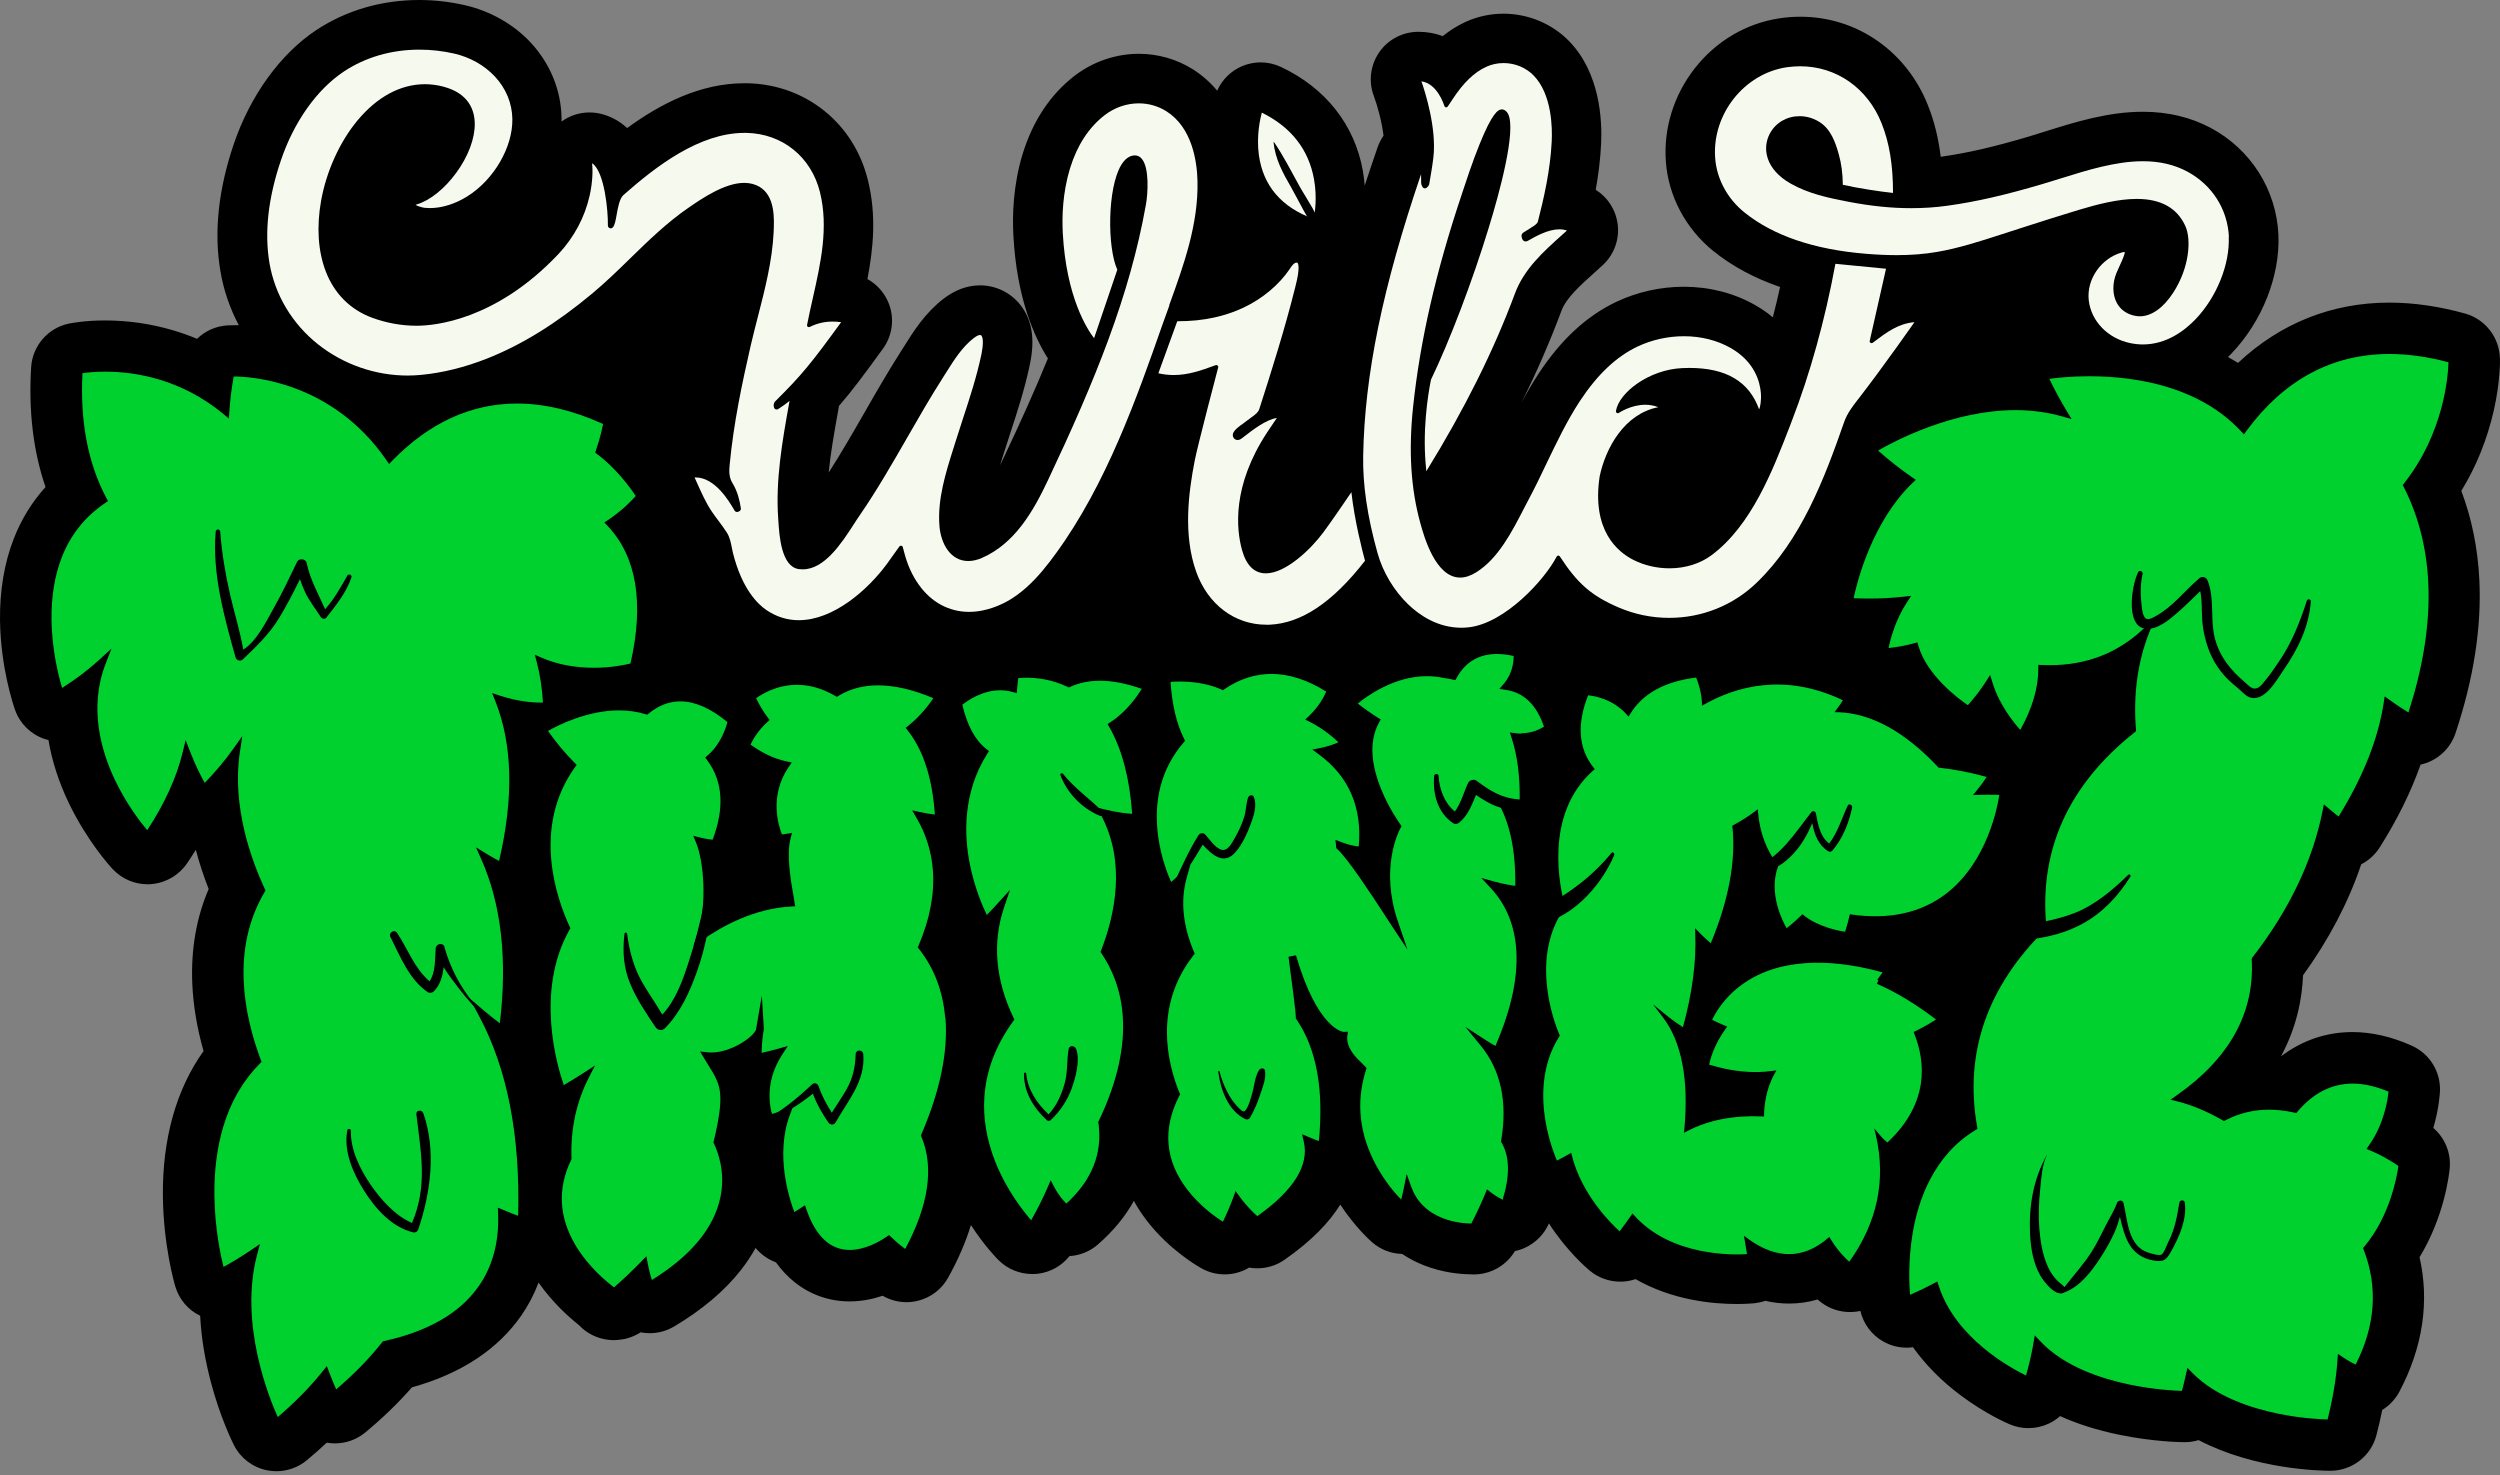 <svg width="200" height="118" viewBox="0 0 200 118" fill="none" xmlns="http://www.w3.org/2000/svg" class="h-auto w-[80px] sm:w-[100px] lg:w-[160px] xl:w-[200px]"><rect x="0" y="0" width="200" height="118" fill="#808080" stroke="none"/><path d="M199.991 28.665C199.949 26.988 198.819 25.532 197.203 25.082C195.116 24.5 193.077 24.209 191.143 24.209C186.545 24.209 182.419 25.865 179.042 29.032C178.778 28.866 178.508 28.714 178.238 28.561C178.328 28.471 178.425 28.381 178.515 28.284C180.97 25.72 182.412 22.081 182.273 18.789C182.197 17.008 181.649 15.275 180.692 13.771C179.749 12.295 178.425 11.068 176.865 10.236C175.256 9.377 173.425 8.941 171.435 8.941C168.633 8.941 165.998 9.772 163.668 10.5C163.197 10.646 162.753 10.791 162.33 10.916C159.515 11.754 157.337 12.253 155.285 12.537C155.278 12.537 155.264 12.537 155.257 12.537C155.07 11.013 154.73 9.647 154.21 8.365C153.378 6.286 151.998 4.533 150.222 3.285C148.406 2.01 146.263 1.338 144.03 1.338C143.482 1.338 142.927 1.379 142.38 1.462C139.717 1.857 137.303 3.271 135.591 5.454C133.906 7.603 133.08 10.25 133.268 12.912C133.462 15.677 134.849 18.29 137.068 20.085C138.572 21.298 140.355 22.254 142.407 22.961C142.227 23.779 142.033 24.59 141.825 25.387C141.395 25.02 140.916 24.694 140.403 24.403C138.725 23.446 136.756 22.94 134.71 22.94C132.845 22.94 130.979 23.356 129.308 24.146C126.916 25.283 124.87 27.175 123.06 29.933C122.568 30.689 122.124 31.451 121.715 32.214C122.956 29.726 124.01 27.293 124.912 24.874C125.3 23.834 126.368 22.878 127.602 21.769C127.803 21.589 128.004 21.409 128.199 21.229C129.121 20.39 129.579 19.149 129.412 17.909C129.26 16.779 128.615 15.781 127.658 15.185C127.866 14.021 128.025 12.794 128.088 11.533C128.185 9.55 127.984 5.843 125.55 3.313C124.19 1.906 122.27 1.095 120.272 1.095C119.218 1.095 118.171 1.324 117.228 1.76C116.542 2.079 115.945 2.467 115.418 2.89C114.808 2.661 114.156 2.544 113.477 2.544C112.222 2.544 111.043 3.153 110.335 4.186C109.628 5.219 109.462 6.522 109.912 7.693C110.204 8.483 110.55 9.751 110.682 10.853C110.488 11.131 110.328 11.443 110.211 11.775C109.843 12.835 109.503 13.861 109.177 14.845C109.15 14.464 109.094 14.062 109.025 13.646C108.366 9.98 106.043 7.035 102.479 5.357C101.966 5.115 101.411 4.99 100.856 4.99C100.343 4.99 99.837 5.094 99.358 5.295C98.471 5.676 97.763 6.376 97.375 7.256C96.82 6.591 96.175 6.016 95.44 5.551C94.144 4.734 92.646 4.304 91.106 4.304C89.269 4.304 87.445 4.928 85.975 6.057C84.033 7.554 82.632 9.654 81.814 12.309C81.044 14.818 80.982 17.25 81.072 18.851C81.343 23.911 82.785 27.036 83.832 28.672C82.785 31.25 81.578 33.905 80.247 36.718C80.171 36.885 80.087 37.051 80.004 37.224C80.032 37.141 80.06 37.058 80.08 36.975C80.136 36.795 80.191 36.614 80.247 36.441C80.42 35.887 80.6 35.339 80.788 34.757C81.377 32.962 81.987 31.105 82.397 29.116C82.82 27.085 82.556 25.526 81.592 24.347C80.808 23.384 79.644 22.829 78.402 22.829C77.39 22.829 76.405 23.19 75.476 23.904C74.006 25.04 73.091 26.489 72.362 27.66C72.272 27.799 72.189 27.937 72.099 28.069C71.052 29.712 70.088 31.382 69.159 33.004C68.202 34.674 67.279 36.275 66.295 37.807C66.447 36.233 66.739 34.612 67.037 32.941L67.12 32.47C68.146 31.292 69.089 30.023 70.636 27.896C71.405 26.835 71.579 25.449 71.086 24.236C70.754 23.412 70.15 22.746 69.394 22.324C69.866 19.87 70.129 17.209 69.429 14.395C68.874 12.163 67.668 10.25 65.941 8.864C64.207 7.471 62.079 6.709 59.783 6.66C59.707 6.66 59.624 6.66 59.547 6.66C56.018 6.66 52.842 8.296 50.172 10.243C49.479 9.599 48.737 9.28 48.133 9.121C47.814 9.038 47.489 8.996 47.163 8.996C46.365 8.996 45.575 9.245 44.923 9.724C44.923 9.62 44.923 9.516 44.923 9.412C44.881 7.187 43.994 5.052 42.44 3.389C41.067 1.92 39.188 0.866 37.163 0.409C35.97 0.139 34.75 0 33.529 0C30.527 0 27.684 0.832 25.305 2.405C22.421 4.318 20.014 7.651 18.69 11.56C17.462 15.199 17.102 18.609 17.636 21.707C17.892 23.225 18.392 24.673 19.106 26.018C18.953 26.018 18.822 26.018 18.704 26.018C18.44 26.018 18.26 26.024 18.197 26.032C17.261 26.087 16.401 26.482 15.763 27.106C15.132 26.842 14.488 26.614 13.829 26.42C12.067 25.9 10.244 25.636 8.399 25.636C6.797 25.636 5.722 25.844 5.521 25.886C3.836 26.232 2.595 27.667 2.491 29.386C2.276 32.907 2.664 36.115 3.642 38.964C2.567 40.149 1.714 41.528 1.104 43.088C0.348 45.028 -0.026 47.232 0.001 49.623C0.05 53.414 1.083 56.45 1.201 56.783C1.582 57.871 2.435 58.723 3.524 59.104C3.642 59.146 3.76 59.181 3.878 59.208C4.155 60.879 4.703 62.577 5.521 64.275C6.984 67.303 8.808 69.313 9.016 69.528C9.737 70.304 10.75 70.741 11.804 70.741C11.901 70.741 11.998 70.741 12.102 70.727C13.26 70.637 14.314 70.02 14.966 69.064C15.209 68.703 15.444 68.343 15.666 67.983C15.958 69.105 16.318 70.159 16.693 71.122C15.708 73.416 15.271 75.946 15.382 78.677C15.458 80.43 15.757 82.239 16.284 84.082C14.099 87.146 12.983 91.11 13.031 95.698C13.073 99.586 13.926 102.587 14.023 102.913C14.328 103.946 15.049 104.798 16.013 105.262C16.096 106.947 16.381 108.693 16.852 110.502C17.608 113.399 18.607 115.395 18.718 115.617C19.244 116.649 20.208 117.384 21.346 117.62C21.602 117.675 21.859 117.696 22.115 117.696C22.996 117.696 23.856 117.391 24.549 116.816C25.104 116.358 25.631 115.894 26.137 115.416C26.352 115.45 26.574 115.471 26.796 115.471C27.677 115.471 28.537 115.166 29.23 114.591C30.624 113.434 31.872 112.228 32.954 110.987C36.872 109.899 39.812 107.965 41.705 105.242C42.267 104.431 42.731 103.544 43.085 102.608C44.209 104.209 45.505 105.366 46.31 106.004C46.92 106.656 47.752 107.078 48.647 107.182C48.799 107.203 48.952 107.21 49.097 107.21C49.285 107.21 49.472 107.196 49.659 107.168C49.805 107.148 49.943 107.127 50.082 107.092C50.498 106.988 50.893 106.815 51.254 106.586C51.49 106.635 51.732 106.656 51.975 106.656C52.655 106.656 53.327 106.475 53.924 106.122C56.177 104.784 57.987 103.253 59.291 101.582C59.735 101.014 60.116 100.432 60.449 99.836C60.872 100.349 61.434 100.751 62.072 100.986C62.508 101.589 63.001 102.116 63.542 102.553C64.804 103.571 66.336 104.112 67.966 104.112C68.916 104.112 69.811 103.932 70.608 103.661C71.191 103.994 71.849 104.174 72.515 104.174C72.82 104.174 73.118 104.14 73.423 104.063C74.457 103.814 75.337 103.142 75.85 102.213C76.648 100.778 77.258 99.371 77.674 98.006C78.742 99.642 79.713 100.647 79.879 100.806C80.6 101.527 81.571 101.922 82.577 101.922C82.736 101.922 82.903 101.915 83.062 101.894C84.054 101.769 84.948 101.257 85.559 100.487C86.377 100.439 87.181 100.127 87.833 99.558C89.047 98.498 90.011 97.334 90.711 96.072C91.002 96.606 91.342 97.126 91.73 97.632C93.568 100.03 95.898 101.347 96.154 101.485C96.723 101.797 97.347 101.95 97.978 101.95C98.36 101.95 98.741 101.894 99.109 101.776C99.4 101.686 99.677 101.562 99.934 101.409C100.149 101.444 100.364 101.464 100.586 101.464C101.341 101.464 102.104 101.243 102.756 100.785C104.927 99.281 106.334 97.791 107.222 96.371C108.408 98.165 109.607 99.24 109.767 99.378C110.439 99.968 111.292 100.293 112.166 100.314C112.693 100.667 113.276 100.972 113.907 101.222C115.404 101.811 116.812 101.936 117.603 101.943C117.7 101.95 117.804 101.957 117.901 101.957C118.976 101.957 120.016 101.506 120.744 100.695C120.806 100.626 120.869 100.55 120.924 100.48C121.021 100.356 121.112 100.224 121.195 100.085C121.472 100.03 121.743 99.94 121.999 99.822C122.859 99.427 123.539 98.734 123.913 97.874C125.328 100.064 126.909 101.423 127.172 101.645C127.859 102.22 128.726 102.532 129.613 102.532C129.745 102.532 129.884 102.532 130.015 102.511C130.3 102.483 130.577 102.421 130.848 102.331C133.781 104.015 136.991 104.32 138.954 104.32C139.744 104.32 140.271 104.264 140.369 104.258C140.667 104.223 140.951 104.16 141.228 104.063C141.859 104.216 142.497 104.285 143.142 104.285C143.905 104.285 144.668 104.174 145.403 103.959C145.542 104.077 145.653 104.16 145.722 104.216C146.381 104.701 147.178 104.964 147.989 104.964C148.184 104.964 148.371 104.951 148.565 104.923C148.655 104.909 148.738 104.895 148.829 104.874C149.071 105.893 149.716 106.78 150.638 107.307C151.221 107.647 151.88 107.813 152.538 107.813C152.705 107.813 152.871 107.799 153.038 107.778C154.036 109.178 155.319 110.481 156.859 111.632C158.842 113.115 160.603 113.877 160.797 113.953C161.269 114.154 161.775 114.251 162.274 114.251C162.829 114.251 163.384 114.127 163.897 113.891C164.23 113.732 164.535 113.531 164.805 113.288C166.206 113.919 167.78 114.418 169.528 114.778C172.309 115.353 174.535 115.374 174.777 115.374C175.159 115.374 175.533 115.319 175.887 115.208C180.415 117.578 185.692 117.661 186.427 117.661C188.168 117.661 189.686 116.483 190.116 114.806C190.29 114.12 190.449 113.454 190.581 112.796C191.143 112.45 191.614 111.957 191.947 111.341C193.826 107.792 194.374 104.112 193.563 100.577C195.56 97.306 195.934 93.917 195.976 93.48C196.094 92.24 195.594 91.034 194.665 90.237C195.123 88.684 195.185 87.492 195.199 87.278C195.255 85.725 194.367 84.297 192.952 83.66C191.337 82.932 189.735 82.565 188.195 82.565C186.108 82.565 184.166 83.23 182.481 84.505C183.709 82.218 184.166 79.973 184.243 78.025C186.316 75.156 187.876 72.183 188.896 69.147C189.499 68.835 190.012 68.371 190.38 67.788C191.794 65.55 192.883 63.339 193.646 61.17C193.826 61.128 194.006 61.073 194.187 61.01C195.255 60.602 196.08 59.742 196.44 58.654C197.89 54.308 198.535 50.178 198.347 46.38C198.223 43.871 197.744 41.487 196.905 39.269C198.098 37.328 198.978 35.145 199.499 32.858C200.026 30.536 200.005 28.838 199.998 28.651" fill="black"></path><path d="M42.754 52.368L43.33 52.618C44.571 53.151 45.978 53.422 47.504 53.422C48.912 53.422 50.028 53.186 50.437 53.082C51.547 48.23 50.93 44.523 48.6 42.062L48.35 41.799L48.648 41.598C49.806 40.822 50.562 40.018 50.86 39.678C49.931 38.306 48.898 37.183 47.788 36.338L47.615 36.206L47.684 35.998C48.017 35.028 48.177 34.279 48.246 33.919C45.854 32.831 43.544 32.283 41.36 32.283C37.692 32.283 34.329 33.822 31.381 36.857L31.125 37.121L30.917 36.816C26.52 30.447 19.981 30.121 18.712 30.121H18.692C18.525 31.063 18.407 31.992 18.352 32.886L18.31 33.482L17.852 33.101C14.468 30.322 10.849 29.733 8.408 29.733C7.555 29.733 6.917 29.809 6.598 29.857C6.397 33.725 7.042 37.086 8.512 39.844L8.643 40.087L8.415 40.239C6.82 41.314 5.655 42.769 4.947 44.571C4.379 46.027 4.101 47.704 4.122 49.561C4.15 52.056 4.719 54.205 4.968 55.036C6.085 54.33 7.09 53.567 7.957 52.77L8.921 51.883L8.449 53.103C7.076 56.644 8.109 60.144 9.226 62.459C10.148 64.379 11.278 65.827 11.778 66.416C13.179 64.275 14.136 62.175 14.621 60.158L14.85 59.202L15.203 60.117C15.654 61.281 16.119 62.175 16.375 62.632C17.235 61.745 17.998 60.844 18.643 59.929L19.385 58.883L19.191 60.158C18.525 64.538 20.148 68.891 21.174 71.095L21.243 71.24L21.16 71.379C18.47 75.925 19.51 81.172 20.855 84.769L20.924 84.949L20.786 85.088C19.44 86.439 18.449 88.151 17.852 90.168C17.367 91.796 17.131 93.626 17.152 95.608C17.18 98.27 17.665 100.508 17.88 101.354C18.671 100.917 19.42 100.46 20.12 99.982L20.799 99.517L20.585 100.307C19.087 105.866 21.548 111.868 22.221 113.365C23.601 112.186 24.808 110.96 25.813 109.705L26.146 109.289L26.333 109.788C26.562 110.384 26.763 110.856 26.895 111.147C28.323 109.934 29.558 108.666 30.57 107.383L30.64 107.3L30.744 107.28C34.273 106.503 36.818 105.027 38.309 102.879C39.419 101.285 39.932 99.337 39.848 97.091L39.828 96.613L40.272 96.8C40.771 97.015 41.18 97.168 41.45 97.265C41.631 90.854 40.577 85.483 38.33 81.29L37.567 79.869L38.794 80.915C39.287 81.331 39.703 81.65 39.987 81.858C40.604 76.729 40.098 72.301 38.482 68.69L38.08 67.789L38.919 68.302C39.342 68.558 39.689 68.752 39.925 68.877C41.111 63.838 41.007 59.528 39.613 56.055L39.37 55.445L39.994 55.653C41.457 56.131 42.657 56.208 43.246 56.208C43.316 56.208 43.378 56.208 43.434 56.208C43.371 55.064 43.205 53.969 42.934 52.943L42.775 52.34L42.754 52.368Z" fill="#00D12E"></path><path d="M153.143 82.69L153.088 82.558L153.219 82.496C154.024 82.108 154.606 81.74 154.877 81.56C153.323 80.368 151.784 79.432 150.293 78.767L150.154 78.705L150.21 78.566C150.238 78.504 150.258 78.441 150.279 78.393H150.175L150.335 78.164C150.453 78.012 150.543 77.88 150.605 77.79C147.401 76.903 142.963 76.362 139.628 78.58C137.908 79.723 137.166 81.165 136.972 81.588C137.312 81.761 137.659 81.913 137.998 82.052L138.179 82.128L138.061 82.288C137.118 83.577 136.806 84.783 136.729 85.171C138.525 85.725 140.231 85.892 141.812 85.67L142.117 85.628L141.965 85.899C141.237 87.174 141.133 88.609 141.126 89.163V89.322L140.966 89.315C138.685 89.212 136.667 89.606 134.968 90.494L134.718 90.625L134.746 90.348C135.114 86.363 134.531 83.341 133.019 81.366L132.236 80.347L133.234 81.158C133.865 81.671 134.379 82.017 134.635 82.177C135.384 79.439 135.717 76.91 135.62 74.657L135.606 74.255L135.883 74.539C136.313 74.983 136.674 75.302 136.861 75.461C138.296 72.01 138.879 68.877 138.595 66.16L138.581 66.056L138.671 66.008C139.295 65.675 139.878 65.301 140.405 64.906L140.626 64.739L140.647 65.017C140.779 66.583 141.306 67.997 142.214 69.203L142.263 69.265L142.235 69.341C141.466 71.462 142.596 73.68 142.929 74.255C143.359 73.922 143.747 73.576 144.094 73.236L144.191 73.139L144.295 73.222C145.501 74.179 147.152 74.477 147.609 74.539C147.748 74.103 147.866 73.68 147.956 73.278L147.984 73.139L148.123 73.16C151.16 73.597 153.719 73.022 155.723 71.469C158.996 68.932 159.814 64.49 159.946 63.589C159.343 63.575 158.746 63.575 158.178 63.589L157.838 63.603L158.053 63.339C158.49 62.813 158.788 62.383 158.933 62.154C157.616 61.794 156.347 61.544 155.147 61.42H155.092L155.05 61.371C152.387 58.536 149.697 57.06 147.055 56.977H146.757L146.944 56.728C147.186 56.416 147.346 56.166 147.429 56.021C142.741 53.775 138.83 54.953 136.369 56.34L136.154 56.464V56.215C136.098 55.224 135.8 54.461 135.689 54.205C133.158 54.517 131.376 55.508 130.391 57.157L130.287 57.337L130.148 57.178C129.011 55.882 127.458 55.66 127.049 55.626C126.127 57.954 126.279 59.902 127.493 61.42L127.583 61.531L127.472 61.627C123.408 65.19 124.864 71.247 125.149 72.28L125.523 72.148L125.232 72.55C124.018 74.221 123.519 76.293 123.741 78.705C123.914 80.624 124.504 82.191 124.754 82.78L124.781 82.856L124.74 82.925C123.29 85.192 123.332 87.805 123.623 89.6C123.88 91.194 124.379 92.441 124.552 92.85C124.885 92.677 125.211 92.504 125.523 92.323L125.697 92.226L125.745 92.42C126.529 95.615 128.99 97.986 129.566 98.505C129.885 98.09 130.197 97.667 130.488 97.237L130.599 97.078L130.731 97.223C133.692 100.564 138.803 100.397 139.76 100.328C139.704 99.954 139.642 99.587 139.579 99.233L139.51 98.859L139.822 99.088C142.097 100.751 144.239 100.744 146.209 99.074L146.347 98.956L146.438 99.108C147.055 100.12 147.686 100.716 147.942 100.938C150.168 97.826 150.889 94.444 150.085 90.889L149.946 90.279L150.349 90.757C150.619 91.083 150.862 91.298 150.993 91.401C154.377 88.234 154.031 84.915 153.136 82.683" fill="#00D12E"></path><path d="M121.721 58.661C122.56 58.661 123.219 58.321 123.517 58.134C122.934 56.401 121.915 55.41 120.493 55.196L119.953 55.112L120.306 54.697C121.014 53.872 121.097 52.895 121.09 52.479C120.618 52.375 120.168 52.319 119.751 52.319C118.316 52.319 117.234 52.957 116.541 54.211L116.43 54.412L116.208 54.364C115.993 54.315 115.778 54.274 115.563 54.246H115.549H115.535C115.085 54.142 114.62 54.094 114.148 54.094C111.541 54.094 109.357 55.681 108.622 56.284C109.156 56.7 109.697 57.081 110.217 57.406L110.459 57.559L110.321 57.808C108.497 61.114 111.978 65.876 112.013 65.924V65.938L112.026 65.952L112.117 66.097L112.033 66.257C111.86 66.576 110.397 69.5 111.832 73.714L112.602 75.974L111.284 73.978C111.139 73.763 110.972 73.506 110.792 73.222C109.703 71.552 107.88 68.759 106.985 67.927L106.902 67.851L106.888 67.74V67.719V67.685L106.833 67.186L107.297 67.366C107.9 67.601 108.407 67.692 108.698 67.719C108.982 64.6 107.914 62.126 105.536 60.373L104.981 59.964L105.661 59.832C106.306 59.7 106.784 59.52 107.075 59.382C106.382 58.723 105.619 58.176 104.801 57.76L104.419 57.566L104.731 57.268C105.529 56.512 105.938 55.702 106.098 55.327C104.6 54.392 103.13 53.913 101.722 53.913C100.418 53.913 99.156 54.315 97.977 55.119L97.839 55.216L97.686 55.147C96.5 54.627 95.224 54.523 94.364 54.523C94.066 54.523 93.817 54.537 93.643 54.551C93.768 56.388 94.129 57.912 94.718 59.084L94.808 59.264L94.677 59.416C92.915 61.475 92.243 64.025 92.665 66.998C92.901 68.641 93.421 69.965 93.692 70.561C93.941 70.346 94.191 70.131 94.441 69.902L95.231 69.175L94.94 70.207C94.427 72.03 94.621 74.026 95.509 76.133L95.578 76.299L95.467 76.438C92.277 80.527 93.4 85.067 94.351 87.409L94.406 87.541L94.344 87.666C92.984 90.313 93.2 92.836 94.975 95.158C96.001 96.502 97.277 97.389 97.832 97.736C98.151 97.084 98.428 96.44 98.65 95.823L98.844 95.282L99.184 95.747C99.718 96.481 100.3 97.043 100.585 97.292C103.497 95.227 104.745 93.224 104.302 91.325L104.163 90.736L104.718 90.972C105.043 91.11 105.314 91.214 105.508 91.283C105.917 87.146 105.314 83.874 103.719 81.553L103.664 81.477V81.379C103.664 80.95 103.358 78.649 103.192 77.408C103.137 76.978 103.095 76.674 103.081 76.542L103.677 76.424C105.418 82.377 107.464 82.551 107.484 82.551L107.838 82.537L107.783 82.89C107.692 83.847 108.476 84.602 108.941 85.046C109.052 85.15 109.142 85.24 109.211 85.316L109.322 85.448L109.274 85.614C108.455 88.192 108.746 90.77 110.126 93.293C110.827 94.569 111.631 95.497 112.096 95.969C112.179 95.643 112.248 95.31 112.318 94.984L112.533 93.917L112.9 94.943C113.323 96.114 114.162 96.953 115.397 97.445C116.374 97.833 117.317 97.881 117.706 97.881C118.122 97.077 118.489 96.287 118.808 95.518L118.961 95.151L119.273 95.393C119.634 95.67 119.98 95.865 120.209 95.982C120.805 94.07 120.778 92.538 120.133 91.422L120.077 91.325L120.098 91.214C120.611 88.158 120.063 85.614 118.469 83.667L117.234 82.156L118.871 83.216C119.183 83.417 119.446 83.57 119.634 83.674C120.965 80.61 121.513 77.9 121.27 75.606C121.076 73.797 120.396 72.259 119.245 71.032L118.503 70.235L119.55 70.526C120.265 70.727 120.875 70.824 121.222 70.866C121.263 68.094 120.799 65.855 119.849 64.212L119.481 63.589L120.181 63.769C120.778 63.921 121.277 63.998 121.575 64.032C121.603 62.112 121.388 60.442 120.937 59.056L120.785 58.592L121.27 58.661C121.416 58.682 121.561 58.689 121.707 58.689" fill="#00D12E"></path><path d="M91.35 55.112C90.136 54.682 89.013 54.46 88 54.46C87.133 54.46 86.343 54.62 85.642 54.939L85.511 55.001L85.379 54.939C84.131 54.343 82.924 54.218 82.141 54.218C81.849 54.218 81.621 54.232 81.461 54.252C81.426 54.53 81.392 54.807 81.371 55.084L81.343 55.451L80.99 55.354C80.671 55.264 80.345 55.223 80.012 55.223C78.562 55.223 77.377 56.068 76.988 56.38C77.37 58.023 78.008 59.215 78.902 59.915L79.117 60.088L78.972 60.317C76.988 63.456 77.127 66.88 77.599 69.195C77.98 71.066 78.625 72.542 78.944 73.194C79.242 72.896 79.526 72.591 79.817 72.272L80.802 71.184L80.331 72.577C79.374 75.405 79.63 78.378 81.073 81.4L81.149 81.566L81.045 81.712C79.658 83.624 78.888 85.662 78.75 87.762C78.639 89.446 78.93 91.186 79.616 92.925C80.532 95.24 81.912 96.959 82.494 97.617C82.993 96.737 83.437 95.857 83.805 95.004L84.055 94.422L84.353 94.984C84.692 95.628 85.081 96.065 85.31 96.287C87.348 94.422 88.215 92.26 87.875 89.841L87.862 89.751L87.903 89.668C91.079 83.035 89.782 78.731 88.132 76.292L88.042 76.16L88.097 76.015C89.2 73.159 90.094 68.966 88.083 65.21L87.764 64.607L88.423 64.766C89.359 64.995 90.15 65.078 90.573 65.106C90.372 62.271 89.761 59.943 88.749 58.175L88.603 57.926L88.846 57.766C90.129 56.935 90.989 55.68 91.336 55.112" fill="#00D12E"></path><path d="M75.614 81.428C75.44 79.321 74.74 77.47 73.533 75.932L73.422 75.793L73.492 75.627C74.393 73.52 74.774 71.496 74.629 69.611C74.518 68.121 74.074 66.714 73.318 65.425L72.972 64.829L73.651 64.974C74.129 65.078 74.532 65.134 74.788 65.162C74.594 62.292 73.873 60.04 72.639 58.467L72.451 58.231L72.687 58.044C73.679 57.24 74.365 56.311 74.67 55.854C73.048 55.168 71.564 54.828 70.239 54.828C69.06 54.828 68.006 55.105 67.105 55.653L66.952 55.75L66.793 55.66C65.794 55.078 64.775 54.786 63.756 54.786C62.133 54.786 60.926 55.542 60.489 55.854C60.76 56.422 61.065 56.935 61.405 57.378L61.571 57.6L61.363 57.787C60.614 58.467 60.205 59.215 60.039 59.569C60.996 60.255 61.953 60.705 62.896 60.906L63.34 61.003L63.083 61.377C61.523 63.671 62.279 66.069 62.556 66.756C62.66 66.742 62.778 66.728 62.903 66.707L63.36 66.638L63.242 67.081C62.91 68.377 63.249 70.366 63.478 71.676C63.506 71.856 63.541 72.016 63.561 72.168L63.617 72.501L63.277 72.522C60.358 72.681 57.834 74.053 56.232 75.169L55.476 75.696L55.767 74.823C56.627 72.258 56.266 68.821 55.691 67.428L55.462 66.867L56.051 67.012C56.468 67.116 56.807 67.158 57.008 67.178C57.972 64.649 57.834 62.514 56.585 60.83L56.419 60.601L56.634 60.414C57.667 59.513 58.076 58.224 58.194 57.767C56.863 56.665 55.594 56.11 54.422 56.11C53.534 56.11 52.688 56.436 51.905 57.074L51.78 57.177L51.627 57.129C50.975 56.935 50.268 56.831 49.526 56.831C46.96 56.831 44.617 58.03 43.84 58.474C44.526 59.444 45.234 60.296 45.955 61.01L46.135 61.19L45.983 61.398C42.536 66.229 44.54 71.905 45.566 74.116L45.629 74.254L45.553 74.393C42.779 79.321 44.596 85.344 45.102 86.806C45.629 86.501 46.142 86.189 46.641 85.863L47.598 85.24L47.085 86.251C46.1 88.185 45.643 90.334 45.719 92.648V92.725L45.691 92.794C44.589 95.074 44.707 97.375 46.045 99.628C47.092 101.388 48.604 102.601 49.124 102.989C49.901 102.303 50.636 101.61 51.301 100.924L51.71 100.501L51.821 101.076C51.925 101.644 52.057 102.109 52.147 102.4C55.275 100.466 57.119 98.241 57.633 95.774C58.056 93.737 57.417 92.108 57.119 91.498L57.071 91.401L57.099 91.297C58.028 87.388 57.653 86.792 56.662 85.205C56.558 85.032 56.44 84.852 56.322 84.65L56.003 84.117L56.62 84.186C56.717 84.2 56.814 84.2 56.918 84.2C58.465 84.2 60.226 83.001 60.476 82.384C60.483 82.336 60.489 82.28 60.503 82.232L60.947 79.653L61.107 82.266C61.107 82.356 61.1 82.447 61.072 82.537C60.961 83.257 60.933 83.867 60.926 84.228C61.377 84.131 61.821 84.02 62.244 83.902L63.028 83.68L62.584 84.359C61.862 85.468 61.523 86.647 61.564 87.859C61.585 88.421 61.682 88.857 61.758 89.114C62.119 89.01 62.473 88.899 62.812 88.781L63.423 88.566L63.194 89.176C61.994 92.378 63.145 95.906 63.547 96.966C63.721 96.862 63.894 96.751 64.075 96.633L64.4 96.419L64.525 96.786C65.267 98.914 66.425 99.995 67.972 99.995C69.192 99.995 70.35 99.337 70.926 98.941L71.127 98.803L71.307 98.976C71.758 99.413 72.16 99.731 72.417 99.919C74.296 96.412 74.733 93.397 73.72 90.957L73.672 90.84L73.72 90.722C75.211 87.256 75.856 84.124 75.634 81.421" fill="#00D12E"></path><path d="M192.205 38.819L192.323 38.666C195.527 34.626 195.846 30.045 195.88 28.984C194.237 28.541 192.649 28.319 191.151 28.319C186.574 28.319 182.726 30.384 179.73 34.453L179.515 34.751L179.265 34.48C177.733 32.845 175.708 31.646 173.239 30.918C171.402 30.378 169.349 30.1 167.151 30.1C165.688 30.1 164.523 30.225 163.947 30.308C164.377 31.202 164.842 32.062 165.327 32.866L165.729 33.531L164.98 33.316C163.815 32.983 162.553 32.81 161.243 32.81C156.187 32.81 151.527 35.305 150.245 36.047C151.139 36.837 152.054 37.551 152.956 38.175L153.261 38.389L152.991 38.646C149.766 41.751 148.566 46.547 148.289 47.856C148.712 47.877 149.135 47.884 149.544 47.884C150.48 47.884 151.396 47.836 152.249 47.739L152.894 47.669L152.54 48.21C151.631 49.596 151.229 51.142 151.084 51.842C151.805 51.765 152.484 51.641 153.102 51.467L153.393 51.391L153.476 51.682C154.163 54.039 156.68 55.903 157.429 56.416C157.99 55.785 158.469 55.154 158.857 54.551L159.211 53.997L159.405 54.628C159.946 56.388 161.097 57.809 161.624 58.391C162.588 56.658 163.066 55.016 163.066 53.505V53.186L163.385 53.2C163.593 53.207 163.794 53.214 163.996 53.214C166.887 53.214 169.377 52.258 171.409 50.365L172.379 49.458L171.901 50.698C171.006 52.999 170.66 55.563 170.875 58.329L170.888 58.488L170.764 58.592C165.486 62.778 163.115 68.004 163.711 74.117L163.725 74.262L163.621 74.366C158.975 78.933 157.137 84.228 158.164 90.099L158.198 90.307L158.018 90.418C154.69 92.441 153.455 96.017 153.011 98.658C152.644 100.855 152.734 102.782 152.803 103.586C153.455 103.302 154.079 103.004 154.662 102.692L154.988 102.518L155.099 102.865C156.437 107.058 160.868 109.449 162.082 110.038C162.338 109.144 162.539 108.271 162.678 107.439L162.782 106.829L163.205 107.28C165.112 109.331 168.149 110.308 170.361 110.766C172.303 111.168 173.967 111.258 174.557 111.272C174.668 110.849 174.772 110.426 174.869 109.976L174.994 109.428L175.389 109.83C177.261 111.75 180.139 112.658 182.219 113.088C184.071 113.469 185.631 113.545 186.207 113.559C186.63 111.875 186.893 110.288 186.997 108.839L187.032 108.312L187.469 108.604C187.885 108.881 188.231 109.061 188.453 109.165C190.034 106.053 190.249 102.976 189.105 100.01L189.043 99.843L189.161 99.705C191.22 97.251 191.768 94.049 191.872 93.273C191.123 92.767 190.381 92.358 189.667 92.06L189.32 91.915L189.535 91.603C190.742 89.891 191.019 87.95 191.082 87.333C190.069 86.904 189.105 86.689 188.211 86.689C186.546 86.689 185.069 87.437 183.821 88.907L183.703 89.045L183.523 89.004C182.836 88.851 182.164 88.775 181.526 88.775C180.305 88.775 179.14 89.052 178.066 89.607L177.92 89.683L177.774 89.6C176.554 88.907 175.375 88.415 174.286 88.137L173.648 87.971L174.189 87.59C178.364 84.651 180.368 81.02 180.139 76.785V76.674L180.201 76.584C183.128 72.814 185.014 68.87 185.811 64.857L185.908 64.352L186.304 64.684C186.637 64.968 186.907 65.183 187.087 65.322C189.057 62.141 190.27 59.07 190.7 56.201L190.776 55.709L191.179 56C191.83 56.471 192.357 56.804 192.676 56.998C194.937 49.998 194.819 43.941 192.316 38.992L192.226 38.819H192.205Z" fill="#00D12E"></path><path d="M105.092 17.521C105.182 17.084 105.39 15.816 105.12 14.333C104.69 11.949 103.282 10.161 100.945 9.01C100.82 9.474 100.501 10.854 100.709 12.399C101.049 14.866 102.519 16.585 105.085 17.514" fill="#F6F9EE"></path><path d="M178.313 18.962C178.215 16.751 176.974 14.797 174.991 13.73C173.951 13.175 172.786 12.898 171.434 12.898C169.242 12.898 166.912 13.633 164.853 14.277C164.367 14.43 163.903 14.575 163.452 14.707C160.436 15.601 158.085 16.142 155.824 16.453C154.846 16.592 153.882 16.654 152.884 16.654C151.324 16.654 149.687 16.488 147.877 16.142C146.241 15.83 144.653 15.483 143.252 14.686C141.227 13.536 140.957 11.845 141.595 10.673C142.066 9.807 142.954 9.294 143.966 9.294C144.507 9.294 145.041 9.447 145.513 9.731C146.476 10.313 146.844 11.408 147.114 12.392C147.309 13.092 147.413 13.854 147.426 14.783C148.626 15.06 150.492 15.338 151.442 15.435C151.442 13.189 151.15 11.408 150.519 9.842C149.396 7.042 146.906 5.302 144.015 5.302C143.661 5.302 143.3 5.33 142.947 5.378C139.535 5.884 136.962 9.135 137.212 12.628C137.33 14.298 138.183 15.892 139.556 16.994C141.851 18.845 145.11 19.96 149.243 20.3C150.152 20.376 150.97 20.411 151.747 20.411C152.898 20.411 153.938 20.328 154.923 20.161C156.677 19.863 158.411 19.302 160.082 18.761C160.332 18.678 160.581 18.602 160.831 18.519C161.122 18.422 161.42 18.332 161.711 18.235C163.23 17.749 164.79 17.244 166.344 16.779C167.765 16.356 169.416 15.913 170.948 15.913C172.869 15.913 174.173 16.64 174.824 18.075C175.324 19.17 175.15 21.409 173.868 23.398C173.077 24.625 172.12 25.304 171.184 25.304C171.066 25.304 170.941 25.29 170.823 25.269C170.158 25.144 169.644 24.784 169.346 24.236C168.986 23.571 168.979 22.649 169.319 21.832C169.416 21.603 169.513 21.388 169.61 21.18C169.776 20.82 170.026 20.265 169.97 20.161C169.97 20.161 169.957 20.161 169.929 20.161C169.887 20.161 169.825 20.175 169.748 20.196C168.077 20.667 166.912 22.351 167.1 24.022C167.287 25.685 168.611 27.064 170.4 27.445C170.74 27.515 171.087 27.556 171.427 27.556C173.313 27.556 174.762 26.461 175.643 25.539C177.328 23.786 178.396 21.139 178.299 18.955" fill="#F6F9EE"></path><path d="M93.532 24.43C94.69 21.235 95.882 17.936 95.799 14.477C95.765 12.96 95.39 10.215 93.317 8.905C92.658 8.489 91.895 8.268 91.105 8.268C90.134 8.268 89.17 8.6 88.386 9.203C87.103 10.188 86.167 11.629 85.599 13.479C85.002 15.427 84.954 17.368 85.023 18.65C85.3 23.779 86.986 26.357 87.526 27.057C87.686 26.585 88.137 25.268 89.385 21.575C88.574 19.8 88.588 15.074 89.683 13.223C89.981 12.724 90.342 12.454 90.751 12.433C90.765 12.433 90.779 12.433 90.793 12.433C91.008 12.433 91.195 12.523 91.347 12.71C91.958 13.438 91.833 15.489 91.673 16.37C90.377 23.654 87.603 30.453 83.83 38.43C82.631 40.973 81.161 43.482 78.574 44.626C78.186 44.799 77.811 44.882 77.458 44.882C76.022 44.882 75.266 43.468 75.155 42.075C74.989 39.934 75.655 37.827 76.3 35.789C76.355 35.616 76.411 35.436 76.466 35.263C76.646 34.687 76.841 34.098 77.021 33.537C77.576 31.846 78.151 30.092 78.519 28.318C78.664 27.611 78.664 27.036 78.519 26.856C78.491 26.821 78.456 26.8 78.401 26.8C78.318 26.8 78.165 26.842 77.895 27.05C76.979 27.757 76.334 28.782 75.71 29.773C75.62 29.919 75.523 30.064 75.433 30.21C74.434 31.77 73.498 33.405 72.59 34.985C71.39 37.071 70.149 39.234 68.755 41.258C68.616 41.452 68.471 41.687 68.311 41.93C67.326 43.455 65.967 45.548 64.213 45.548C64.109 45.548 63.998 45.541 63.894 45.527C62.507 45.319 62.347 42.872 62.271 41.701C62.271 41.632 62.264 41.562 62.257 41.5C62.035 38.388 62.59 35.269 63.131 32.255L63.166 32.074C62.868 32.317 62.687 32.435 62.264 32.719C62.23 32.747 62.181 32.761 62.139 32.761C62.042 32.761 61.959 32.705 61.925 32.615C61.869 32.462 61.883 32.241 62.022 32.102C64.157 29.988 64.913 29.046 67.292 25.774C67.056 25.74 66.827 25.726 66.605 25.726C65.96 25.726 65.364 25.865 64.781 26.156C64.761 26.169 64.74 26.169 64.712 26.169C64.677 26.169 64.65 26.156 64.622 26.142C64.573 26.107 64.553 26.052 64.567 25.989C64.705 25.268 64.872 24.534 65.031 23.827C65.655 21.055 66.3 18.192 65.593 15.358C64.892 12.544 62.583 10.687 59.712 10.631C59.664 10.631 59.608 10.631 59.56 10.631C55.961 10.631 52.501 13.286 49.886 15.593C49.56 15.877 49.436 16.598 49.332 17.174C49.248 17.652 49.179 18.033 49.02 18.199C48.978 18.241 48.922 18.269 48.86 18.269C48.798 18.269 48.742 18.241 48.694 18.199C48.652 18.158 48.624 18.095 48.631 18.033C48.652 16.917 48.375 13.736 47.369 13.057C47.425 13.577 47.425 14.505 47.175 15.635C46.787 17.375 45.92 18.996 44.672 20.327C39.644 25.643 34.728 26.059 33.341 26.059C32.127 26.059 30.927 25.844 29.776 25.421C28.022 24.776 26.732 23.48 26.053 21.692C25.442 20.091 25.318 18.151 25.685 16.072C26.108 13.708 27.169 11.366 28.584 9.654C30.172 7.741 32.044 6.736 33.999 6.736C34.492 6.736 34.998 6.805 35.49 6.937C37.515 7.478 37.966 8.829 37.98 9.876C38.001 11.068 37.46 12.509 36.503 13.819C35.581 15.087 34.409 16.03 33.375 16.342C33.313 16.363 33.271 16.377 33.244 16.39C33.382 16.487 33.785 16.605 33.972 16.626C34.103 16.64 34.249 16.647 34.388 16.647C35.359 16.647 36.42 16.314 37.383 15.711C39.519 14.374 41.031 11.768 40.989 9.501C40.962 8.24 40.476 7.069 39.582 6.112C38.743 5.218 37.585 4.567 36.322 4.283C35.407 4.075 34.471 3.971 33.549 3.971C31.33 3.971 29.242 4.574 27.516 5.717C25.352 7.152 23.508 9.751 22.468 12.842C21.448 15.85 21.143 18.615 21.559 21.055C21.996 23.598 23.376 25.913 25.456 27.556C27.481 29.157 30.019 30.044 32.613 30.044C32.98 30.044 33.355 30.023 33.715 29.988C35.428 29.822 37.182 29.385 38.944 28.692C41.738 27.59 44.512 25.878 47.404 23.46C48.451 22.586 49.456 21.609 50.427 20.66C51.877 19.246 53.381 17.784 55.08 16.619L55.108 16.598C56.183 15.864 57.979 14.63 59.539 14.63C59.99 14.63 60.392 14.734 60.746 14.935C62.029 15.684 61.938 17.506 61.89 18.594C61.779 20.868 61.196 23.141 60.628 25.345C60.427 26.121 60.226 26.918 60.045 27.694C59.366 30.668 58.686 33.869 58.374 37.168C58.325 37.681 58.305 38.18 58.603 38.658C59.012 39.324 59.172 40.045 59.269 40.661C59.282 40.765 59.234 40.862 59.137 40.904L59.061 40.939C59.061 40.939 58.998 40.959 58.964 40.959C58.887 40.959 58.811 40.918 58.769 40.855C58.748 40.821 58.721 40.779 58.693 40.724C58.325 40.1 57.202 38.194 55.642 38.194C55.614 38.194 55.593 38.194 55.566 38.194C55.635 38.347 55.697 38.492 55.767 38.645C56.12 39.428 56.481 40.246 56.959 40.946C57.126 41.195 57.313 41.445 57.493 41.68C57.708 41.971 57.93 42.269 58.131 42.581C58.381 42.962 58.464 43.392 58.547 43.815C58.575 43.96 58.603 44.106 58.638 44.245C59.359 47.114 60.614 48.327 61.294 48.791C62.091 49.339 62.972 49.616 63.901 49.616C66.682 49.616 69.434 47.183 70.96 45.104C71.182 44.806 71.397 44.501 71.619 44.182C71.73 44.03 71.834 43.877 71.952 43.718C71.98 43.676 72.028 43.656 72.076 43.656C72.084 43.656 72.097 43.656 72.104 43.656C72.16 43.669 72.208 43.711 72.222 43.766L72.264 43.926C72.291 44.023 72.312 44.106 72.333 44.182C72.59 45.18 72.971 46.033 73.512 46.788C74.504 48.181 75.925 48.95 77.527 48.95C77.999 48.95 78.491 48.881 78.983 48.749C80.1 48.452 81.112 47.883 82.09 47.017C83.054 46.164 83.865 45.111 84.468 44.279C88.518 38.735 90.994 31.686 92.977 26.024C93.164 25.49 93.358 24.95 93.552 24.43" fill="#F6F9EE"></path><path d="M108.111 39.373C107.39 40.434 106.648 41.522 105.878 42.575C104.907 43.899 102.875 45.867 101.274 45.867C100.344 45.867 99.706 45.236 99.36 43.996C98.902 42.333 98.548 38.888 101.371 34.591C101.468 34.446 101.593 34.258 101.731 34.057C101.87 33.856 102.036 33.614 102.147 33.441C101.315 33.544 100.164 34.432 99.596 34.875C99.429 35.007 99.311 35.097 99.235 35.139C99.165 35.18 99.089 35.201 99.013 35.201C98.874 35.201 98.749 35.132 98.68 35.014C98.604 34.889 98.604 34.737 98.673 34.605C98.791 34.376 99.006 34.217 99.193 34.071L99.228 34.044C99.36 33.947 99.484 33.849 99.616 33.759C99.79 33.635 99.97 33.503 100.136 33.371L100.213 33.316C100.435 33.149 100.663 32.976 100.74 32.734C101.745 29.615 102.792 26.288 103.617 22.989L103.631 22.927C104.013 21.457 103.867 21.118 103.812 21.042C103.791 21.021 103.777 21.007 103.742 21.007C103.742 21.007 103.728 21.007 103.721 21.007C103.507 21.028 103.333 21.277 103.201 21.485L103.174 21.527C102.3 22.809 100.982 23.904 99.464 24.618C98.743 24.957 97.959 25.221 97.141 25.401C96.232 25.602 95.254 25.699 94.242 25.699C94.221 25.699 94.201 25.699 94.18 25.699L92.668 29.864C93.084 29.954 93.479 30.003 93.888 30.003C95.026 30.003 96.038 29.663 97.252 29.213C97.266 29.213 97.286 29.206 97.307 29.206C97.342 29.206 97.383 29.22 97.411 29.247C97.453 29.289 97.474 29.345 97.453 29.4C97.439 29.462 95.809 35.631 95.573 36.871C95.074 39.449 94.644 42.79 95.698 45.749C96.627 48.355 98.777 49.977 101.301 49.977C101.385 49.977 101.475 49.977 101.558 49.977C104.11 49.866 106.606 48.196 109.2 44.862C108.985 44.058 108.374 41.702 108.111 39.38H108.104L108.111 39.373Z" fill="#F6F9EE"></path><path d="M149.815 27.424C149.815 27.424 149.752 27.452 149.724 27.452C149.697 27.452 149.669 27.445 149.641 27.424C149.586 27.39 149.558 27.327 149.579 27.265C149.808 26.267 150.03 25.276 150.251 24.292C150.459 23.363 150.668 22.434 150.882 21.499L146.833 21.104C145.994 25.629 144.815 29.871 143.338 33.697L143.185 34.099C141.819 37.633 140.12 42.041 136.91 44.425C136.008 45.097 134.815 45.465 133.56 45.465C132.555 45.465 131.556 45.236 130.689 44.8C129.4 44.155 127.326 42.429 127.971 38.125C127.971 38.125 127.971 38.125 127.971 38.118C128.45 35.831 129.954 33.101 132.666 32.574C132.34 32.449 131.993 32.38 131.626 32.38C130.474 32.38 129.517 33.024 129.511 33.031C129.483 33.052 129.455 33.059 129.427 33.059C129.4 33.059 129.372 33.052 129.344 33.038C129.296 33.004 129.268 32.948 129.275 32.886C129.504 31.416 131.924 29.559 134.593 29.448C134.781 29.441 134.968 29.434 135.148 29.434C138.102 29.434 139.933 30.522 140.73 32.754C140.814 32.553 140.918 32.082 140.869 31.437C140.8 30.564 140.384 28.935 138.456 27.84C137.374 27.223 136.077 26.898 134.718 26.898C133.435 26.898 132.153 27.182 131.008 27.722C129.296 28.533 127.784 29.968 126.383 32.096C125.35 33.676 124.525 35.408 123.72 37.079C123.283 38.001 122.826 38.95 122.34 39.865C122.209 40.114 122.07 40.378 121.931 40.648C120.96 42.533 119.865 44.675 118.11 45.777C117.66 46.061 117.223 46.206 116.814 46.206C114.837 46.206 113.922 42.921 113.624 41.84C112.868 39.109 112.674 36.067 113.048 32.546C113.603 27.279 114.865 21.748 116.911 15.642C116.938 15.566 116.966 15.469 117.008 15.344C117.264 14.568 117.791 12.953 118.374 11.519C119.365 9.072 119.837 8.753 120.142 8.753C120.163 8.753 120.184 8.753 120.204 8.753C120.392 8.788 120.544 8.913 120.648 9.114C121.314 10.437 119.976 15.365 119.109 18.186C117.812 22.441 115.995 27.223 114.477 30.377C114.234 31.576 113.749 34.57 114.109 37.696C117.181 32.706 119.497 28.055 121.196 23.481C121.924 21.52 123.464 20.14 124.955 18.803C125.086 18.685 125.218 18.567 125.357 18.442C125.17 18.38 124.968 18.345 124.747 18.345C123.859 18.345 122.902 18.879 122.209 19.274C122.16 19.302 122.111 19.316 122.063 19.316C121.931 19.316 121.806 19.226 121.772 19.094L121.73 18.955C121.695 18.823 121.751 18.685 121.862 18.609C122.056 18.491 122.534 18.193 122.791 18.013C122.916 17.922 123.006 17.819 123.027 17.742C123.512 15.85 124.025 13.612 124.136 11.325C124.192 10.243 124.157 7.554 122.701 6.05C122.084 5.413 121.203 5.045 120.281 5.045C119.802 5.045 119.324 5.149 118.901 5.343C117.937 5.787 117.084 6.605 116.217 7.922C116.162 8.012 116.099 8.095 116.044 8.185C115.974 8.296 115.898 8.407 115.822 8.518C115.794 8.559 115.746 8.587 115.697 8.587C115.69 8.587 115.683 8.587 115.676 8.587C115.621 8.58 115.572 8.538 115.551 8.483C115.489 8.289 114.962 6.681 113.714 6.508C114.005 7.333 114.941 10.257 114.671 12.593C114.588 13.293 114.463 14 114.345 14.686V14.714C114.317 14.832 114.241 14.915 114.172 14.991C114.123 15.039 114.061 15.067 113.998 15.067C113.915 15.067 113.839 15.025 113.797 14.949C113.749 14.852 113.693 14.755 113.693 14.637C113.693 14.402 113.686 14.166 113.686 13.931C110.607 22.982 109.172 29.961 109.054 36.469C109.012 38.784 109.387 41.32 110.198 44.231C110.621 45.763 111.523 47.267 112.66 48.355C113.547 49.207 115.004 50.219 116.911 50.219C117.105 50.219 117.306 50.205 117.5 50.185C120.399 49.859 123.568 46.387 124.532 44.529C124.559 44.481 124.608 44.453 124.656 44.446C124.656 44.446 124.656 44.446 124.663 44.446C124.712 44.446 124.76 44.474 124.788 44.515C126.189 46.678 127.326 47.669 129.476 48.591C130.766 49.145 132.132 49.429 133.532 49.429C136.175 49.429 138.671 48.424 140.557 46.595C144.066 43.199 145.924 38.389 147.533 33.759C147.769 33.08 148.206 32.511 148.629 31.964L148.691 31.888C149.121 31.333 149.565 30.737 150.14 29.968C151 28.811 152.644 26.517 153.157 25.775C151.881 25.872 150.917 26.593 149.981 27.3L149.835 27.411L149.815 27.424Z" fill="#F6F9EE"></path><path d="M27.789 46.047C27.248 46.99 26.735 47.932 26.007 48.736C25.473 47.53 24.793 46.331 24.537 45.042C24.467 44.696 23.926 44.627 23.767 44.945C23.164 46.193 22.581 47.447 21.895 48.653C21.312 49.679 20.556 51.287 19.461 51.966C19.204 50.497 18.753 49.055 18.414 47.6C18.025 45.916 17.748 44.245 17.616 42.526C17.595 42.298 17.276 42.298 17.256 42.526C16.964 45.881 17.942 49.381 18.843 52.59C18.913 52.846 19.246 52.929 19.433 52.749C20.515 51.703 21.541 50.739 22.331 49.436C22.942 48.438 23.476 47.392 23.996 46.338C24.114 46.692 24.259 47.038 24.412 47.378C24.745 48.092 25.244 48.702 25.667 49.367C25.75 49.499 25.979 49.568 26.097 49.422C26.874 48.431 27.706 47.413 28.115 46.193C28.184 45.992 27.879 45.867 27.775 46.047" fill="black"></path><path d="M33.306 89.114C33.472 90.562 33.708 91.99 33.743 93.453C33.784 95.019 33.562 96.412 32.959 97.84C31.6 97.243 30.483 95.982 29.665 94.797C28.819 93.563 28.029 91.997 28.07 90.458C28.07 90.299 27.821 90.257 27.786 90.424C27.474 92.115 28.237 93.834 29.117 95.241C30.026 96.689 31.323 98.165 33.049 98.588C33.23 98.63 33.396 98.533 33.458 98.359C34.457 95.435 34.908 92.011 33.861 89.045C33.764 88.767 33.271 88.788 33.313 89.121" fill="black"></path><path d="M56.329 72.224C56.017 73.86 55.56 75.53 55.046 77.11C54.596 78.482 54.02 80.076 52.98 81.165C52.46 80.264 51.843 79.411 51.33 78.503C50.678 77.339 50.338 76.029 50.172 74.712C50.151 74.573 49.97 74.573 49.956 74.712C49.797 76.105 49.873 77.387 50.414 78.697C50.92 79.917 51.704 81.081 52.439 82.169C52.605 82.419 52.959 82.495 53.188 82.266C54.45 80.991 55.192 79.321 55.782 77.651C56.399 75.89 56.752 74.158 56.891 72.307C56.912 71.988 56.392 71.912 56.329 72.231" fill="black"></path><path d="M68.453 84.346C68.418 85.392 68.224 86.279 67.697 87.194C67.336 87.818 66.92 88.407 66.546 89.017C66.116 88.345 65.741 87.652 65.485 86.889C65.409 86.668 65.138 86.584 64.965 86.751C63.703 87.929 62.371 89.038 60.804 89.793C60.742 89.821 60.783 89.932 60.853 89.904C62.406 89.308 63.758 88.525 65.034 87.492C65.332 88.324 65.762 89.059 66.268 89.8C66.407 90.001 66.712 90.029 66.844 89.8C67.829 88.054 69.25 86.473 69.063 84.332C69.028 83.951 68.467 83.937 68.453 84.332" fill="black"></path><path d="M85.025 61.89C84.956 61.8 84.789 61.897 84.831 62.001C85.365 63.456 86.571 64.676 87.986 65.265C88.187 65.348 88.319 65.057 88.187 64.919C87.168 63.872 85.933 63.054 85.025 61.883" fill="black"></path><path d="M85.496 83.915C85.323 84.83 85.434 85.738 85.177 86.653C84.914 87.589 84.546 88.434 83.888 89.148C82.965 88.296 82.209 87.159 82.098 85.891C82.091 85.78 81.918 85.773 81.918 85.891C81.904 87.36 82.681 88.642 83.742 89.612C83.832 89.695 83.964 89.695 84.054 89.612C84.803 88.919 85.406 88.004 85.746 87.048C86.058 86.161 86.425 84.837 86.093 83.915C85.996 83.652 85.552 83.59 85.489 83.915" fill="black"></path><path d="M98.887 68.121C99.4 67.497 99.768 66.707 100.045 65.958C100.288 65.307 100.6 64.42 100.295 63.74C100.204 63.532 99.913 63.623 99.851 63.796C99.677 64.281 99.698 64.822 99.546 65.321C99.365 65.924 99.095 66.499 98.783 67.039C98.547 67.448 98.207 68.169 97.66 67.961C97.174 67.781 96.744 67.116 96.411 66.755C96.259 66.589 95.981 66.644 95.871 66.825C95.087 68.079 94.511 69.403 93.88 70.733C93.873 70.754 93.894 70.768 93.908 70.754C94.913 69.853 95.524 68.703 96.217 67.573C96.98 68.412 97.937 69.271 98.887 68.121Z" fill="black"></path><path d="M100.73 85.593C100.377 86.148 100.342 86.945 100.148 87.569C100.03 87.943 99.926 88.386 99.718 88.719C99.517 89.052 99.392 88.913 99.122 88.657C98.352 87.929 97.818 86.723 97.561 85.711C97.547 85.656 97.451 85.663 97.457 85.725C97.638 87.167 98.248 88.851 99.614 89.523C99.753 89.592 99.912 89.558 99.995 89.426C100.349 88.83 100.613 88.178 100.834 87.513C101.029 86.931 101.299 86.273 101.202 85.656C101.167 85.42 100.841 85.427 100.73 85.593Z" fill="black"></path><path d="M121.624 63.963C120.181 63.88 119.238 63.297 118.115 62.452C117.921 62.306 117.56 62.41 117.456 62.625C117.102 63.373 116.887 64.247 116.388 64.919C115.577 64.281 115.126 63.083 115.091 62.091C115.084 61.856 114.752 61.863 114.731 62.091C114.613 63.512 115.008 65.023 116.249 65.855C116.416 65.966 116.631 65.91 116.769 65.785C117.456 65.189 117.747 64.399 118.08 63.595C119.176 64.351 120.327 64.968 121.728 64.677C122.151 64.586 122.026 63.977 121.631 63.956" fill="black"></path><path d="M128.914 68.239C127.146 70.402 124.913 71.92 122.403 73.084C121.973 73.285 122.181 74.026 122.645 73.985C125.544 73.728 128.054 70.963 129.136 68.413C129.191 68.281 129.025 68.101 128.914 68.239Z" fill="black"></path><path d="M184.542 48.071C183.98 49.81 183.315 51.495 182.261 53.005C181.935 53.477 181.623 53.955 181.255 54.392C181.089 54.599 180.867 54.911 180.617 55.029C180.194 55.23 179.91 54.856 179.612 54.599C178.454 53.615 177.587 52.569 177.192 51.072C176.796 49.568 177.192 47.898 176.609 46.449C176.491 46.158 176.179 46.061 175.937 46.269C174.778 47.253 173.835 48.528 172.476 49.277C172.296 49.381 171.935 49.602 171.713 49.505C171.408 49.374 171.353 48.674 171.325 48.404C171.235 47.627 171.221 46.678 171.408 45.915C171.457 45.714 171.159 45.569 171.055 45.77C170.521 46.803 169.924 50.49 171.949 50.303C172.865 50.219 173.718 49.422 174.376 48.854C174.945 48.355 175.472 47.807 176.02 47.288C176.179 48.057 176.124 48.868 176.179 49.644C176.249 50.531 176.464 51.418 176.803 52.236C177.108 52.964 177.545 53.622 178.086 54.197C178.398 54.53 178.745 54.814 179.092 55.105C179.341 55.313 179.605 55.632 179.917 55.764C181.137 56.263 182.143 54.385 182.684 53.602C183.849 51.904 184.702 50.185 184.868 48.112C184.882 47.911 184.591 47.891 184.528 48.064" fill="black"></path><path d="M174.352 96.177C174.165 97.348 173.978 98.381 173.423 99.448C173.319 99.649 173.118 100.266 172.91 100.37C172.688 100.474 172.029 100.266 171.828 100.196C170.226 99.663 170.212 97.604 169.879 96.239C169.81 95.962 169.449 96.003 169.359 96.239C169.13 96.877 168.721 97.507 168.416 98.124C168.09 98.79 167.757 99.448 167.369 100.079C166.717 101.125 165.899 102.005 165.157 102.969C164.998 102.768 164.713 102.594 164.561 102.428C164.262 102.109 164.027 101.77 163.846 101.375C163.41 100.418 163.229 99.337 163.146 98.297C163.063 97.237 163.104 96.184 163.215 95.13C163.306 94.264 163.354 93.19 163.763 92.4C163.763 92.4 163.763 92.386 163.749 92.4C162.654 94.34 162.3 96.509 162.404 98.727C162.46 99.85 162.647 101.007 163.202 102.005C163.465 102.477 164.484 103.856 165.185 103.378C166.426 102.906 167.334 101.693 168.042 100.612C168.465 99.961 168.853 99.275 169.172 98.568C169.352 98.166 169.477 97.75 169.595 97.341C169.963 98.928 170.365 100.501 172.258 100.834C173.125 100.987 173.305 100.799 173.728 100.044C174.352 98.921 174.969 97.5 174.782 96.191C174.754 95.976 174.387 95.983 174.359 96.191" fill="black"></path><path d="M170.429 70.118C170.491 70.014 170.346 69.903 170.263 69.986C168.98 71.22 167.607 72.405 165.929 73.056C164.271 73.694 162.475 73.909 160.735 74.207C160.152 74.311 160.298 75.226 160.873 75.226C162.822 75.212 164.764 74.872 166.504 73.951C168.168 73.07 169.458 71.698 170.436 70.118" fill="black"></path><path d="M35.575 75.78C35.457 75.371 34.888 75.475 34.854 75.877C34.791 76.715 34.861 77.769 34.368 78.504C33.175 77.512 32.621 75.911 31.775 74.643C31.553 74.311 31.053 74.602 31.234 74.962C32.024 76.514 32.725 78.365 34.23 79.377C34.368 79.474 34.59 79.432 34.701 79.314C35.228 78.781 35.408 78.088 35.492 77.374C35.838 77.942 36.247 78.469 36.67 79.023C37.385 79.966 38.168 80.846 39.077 81.602C39.104 81.622 39.139 81.588 39.111 81.567C37.426 79.98 36.185 78.018 35.561 75.78" fill="black"></path><path d="M147.818 64.448C147.339 65.467 147.027 66.576 146.334 67.484C145.592 66.922 145.439 65.924 145.266 65.051C145.238 64.905 145.016 64.843 144.919 64.961C143.65 66.562 142.568 68.371 140.661 69.272C140.606 69.299 140.599 69.396 140.661 69.424C141.736 69.916 142.797 69.022 143.505 68.26C144.163 67.546 144.607 66.721 144.982 65.855C145.148 66.735 145.439 67.574 146.251 68.1C146.348 68.163 146.507 68.149 146.583 68.059C147.423 67.075 147.901 65.855 148.171 64.607C148.213 64.399 147.915 64.247 147.811 64.455" fill="black"></path><path d="M105.711 18.394C105.454 17.16 104.573 15.996 103.963 14.901C103.297 13.709 102.694 12.496 101.924 11.373C101.911 11.36 101.883 11.36 101.883 11.38C102.015 12.718 102.618 13.82 103.284 14.977C103.956 16.149 104.553 17.528 105.433 18.554C105.551 18.685 105.738 18.54 105.711 18.394Z" fill="black"></path></svg>